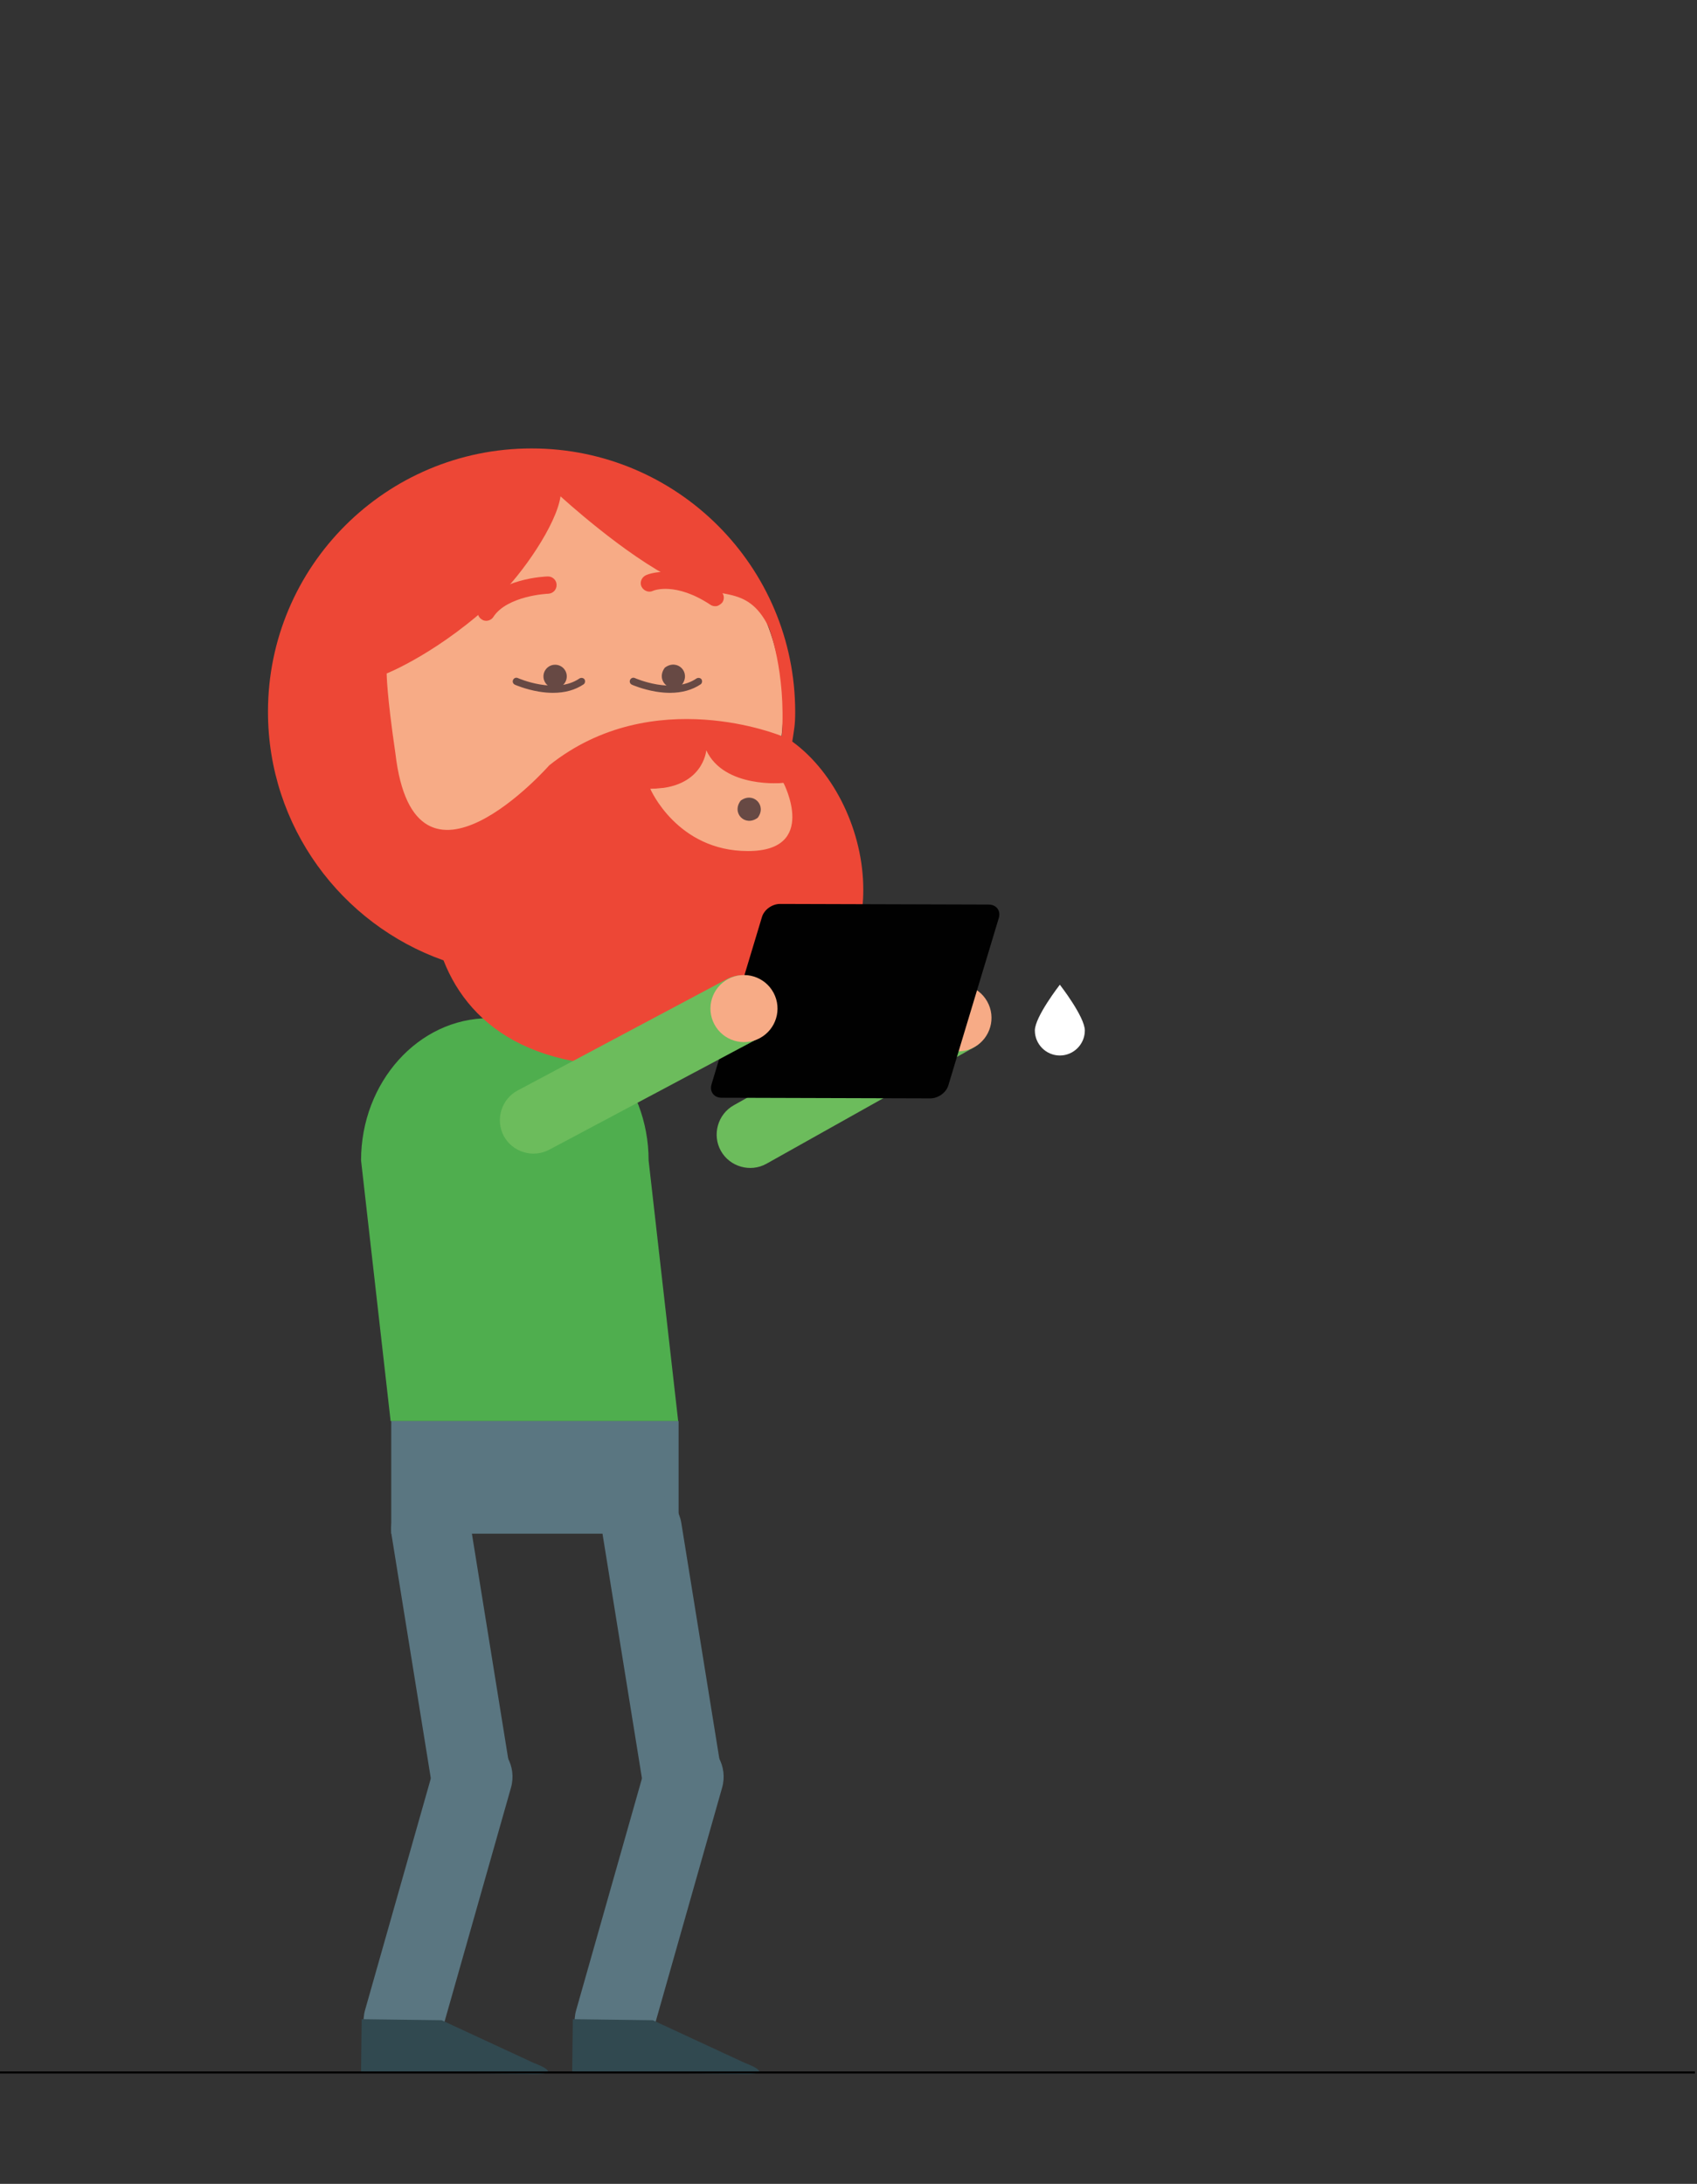 <?xml version="1.0" encoding="utf-8"?>
<!-- Generator: Adobe Illustrator 21.1.0, SVG Export Plug-In . SVG Version: 6.00 Build 0)  -->
<svg version="1.1" id="Calque_1" xmlns="http://www.w3.org/2000/svg" xmlns:xlink="http://www.w3.org/1999/xlink" x="0px" y="0px"
	 viewBox="0 0 815 1049" style="enable-background:new 0 0 815 1049;" xml:space="preserve">
<rect x="0" y="0" width="815" height="1049" fill="#333333" stroke="none"/>
<style type="text/css">
	.st0{fill:#4FAE4E;}
	.st1{fill:#F7AB86;}
	.st2{fill:#ED4736;}
	.st3{fill:#5A7681;}
	.st4{fill:#6CBC5C;}
	.st5{fill:#314950;}
	.st6{fill:#010101;}
	.st7{fill:#674944;}
	.st8{fill:#FFFFFF;}
	.st9{fill:none;stroke:#010101;stroke-miterlimit:10;}
</style>
<g id="mustach">
	<g>
		<g>
			<g>
				<g>
					<path class="st0" d="M187.6,682.6l-14.2-125.2c0-37.6,27.6-68.3,61.4-68.3h15.3c33.7,0,61.4,30.7,61.4,68.3l14.2,125.2H187.6z"
						/>
				</g>
				<g>
					<path class="st1" d="M151.5,340.5c0,62,50.3,113.8,112.3,113.8s112.3-51.7,112.3-113.8s-50.3-112.3-112.3-112.3
						S151.5,278.5,151.5,340.5z"/>
				</g>
				<g>
					<path class="st2" d="M128.7,341.9c0,55.1,35.2,102,84.3,119.4c12.8,32.8,47.3,58.7,119.1,48.5c49.8-7.1,82.5-37,82.5-82.5
						c0-27.5-13.5-56.1-34.1-71.1c0.9-6,1.4-7.9,1.4-14.2c0-69.9-56.7-126.6-126.6-126.6S128.7,272,128.7,341.9z M185.7,323.5
						c0,0,25.7-10.2,53.2-36.4c11.8-11.2,28.3-35,30.3-48.7c0,0,30.6,28.2,55.7,40.5c19.8,9.8,33.5,0.8,44.2,22.1
						c0,0,8.5,21.4,6.4,52.6c0,0-61.8-25.8-111.7,14c0,0-64.7,73.5-73.9-5.7C185.7,333.4,185.7,323.5,185.7,323.5z"/>
				</g>
				<g>
					<path class="st1" d="M376.3,376.1l-64,2.8c0,0,12.8,29.9,46.9,29.9S376.3,376.1,376.3,376.1z"/>
				</g>
				<g>
					<path class="st1" d="M370.5,382.3l5.7-6.2c0,0-28.4,2.8-37-15.7c0,0-1.4,18.5-27,18.5"/>
				</g>
				<g>
					<rect x="187.9" y="682.6" class="st3" width="138" height="54.1"/>
				</g>
				<g>
					<path class="st3" d="M229.4,873.7L229.4,873.7c10.4-1.7,17.5-11.5,15.8-21.9l-19.4-120.3c-1.7-10.4-11.5-17.5-21.9-15.8l0,0
						c-10.4,1.7-17.5,11.5-15.8,21.9l19.4,120.3C209.1,868.3,219,875.3,229.4,873.7z"/>
				</g>
				<g>
					<path class="st3" d="M188.5,989.2L188.5,989.2c10.2,2.9,20.7-3,23.6-13.2l33.3-117.3c2.9-10.2-3-20.7-13.2-23.6l0,0
						c-10.2-2.9-20.7,3-23.6,13.2l-33.3,117.3C172.5,975.8,178.4,986.4,188.5,989.2z"/>
				</g>
				<g>
					<g>
						<path class="st4" d="M473.6,481.4L473.6,481.4c-4.3-7.7-14.2-10.5-21.9-6.2l-99.3,55.7c-7.7,4.3-10.5,14.2-6.2,21.9l0,0
							c4.3,7.7,14.2,10.5,21.9,6.2l99.3-55.7C475.2,499,477.9,489.2,473.6,481.4z"/>
					</g>
					<g>
						
							<ellipse transform="matrix(0.872 -0.489 0.489 0.872 -180.383 287.475)" class="st1" cx="460.2" cy="489.1" rx="16.1" ry="16.1"/>
					</g>
				</g>
				<g>
					<path class="st5" d="M212.1,970.4l44.2,20.5c0,0,15.5,5.6-0.1,5.4s-82.8-1.1-82.8-1.1l0.3-25.3L212.1,970.4z"/>
				</g>
				<g>
					<path class="st3" d="M330.8,873.7L330.8,873.7c10.4-1.7,17.5-11.5,15.8-21.9l-19.4-120.3c-1.7-10.4-11.5-17.5-21.9-15.8l0,0
						c-10.4,1.7-17.5,11.5-15.8,21.9l19.4,120.3C310.6,868.3,320.4,875.3,330.8,873.7z"/>
				</g>
				<g>
					<path class="st3" d="M289.9,989.2L289.9,989.2c10.2,2.9,20.7-3,23.6-13.2l33.3-117.3c2.9-10.2-3-20.7-13.2-23.6l0,0
						c-10.2-2.9-20.7,3-23.6,13.2l-33.3,117.3C273.8,975.8,279.7,986.4,289.9,989.2z"/>
				</g>
				<g>
					<path class="st5" d="M313.5,970.4l44.2,20.5c0,0,15.5,5.6-0.1,5.4c-15.5-0.2-82.8-1.1-82.8-1.1l0.3-25.3L313.5,970.4z"/>
				</g>
				<g>
					<path class="st6" d="M346.6,527.3l100.2,0.3c3.8,0,7.7-2.8,8.7-6.4l24.2-80.3c1-3.5-1.2-6.4-4.9-6.4l-100.2-0.3
						c-3.8,0-7.7,2.8-8.7,6.4l-24.2,80.3C340.7,524.4,342.9,527.3,346.6,527.3z"/>
				</g>
				<g>
					<g>
						<path class="st4" d="M370.9,477L370.9,477c-4.2-7.8-13.9-10.8-21.8-6.7l-100.5,53.5c-7.8,4.2-10.8,13.9-6.7,21.8l0,0
							c4.2,7.8,13.9,10.8,21.8,6.7l100.5-53.5C372.1,494.7,375,484.9,370.9,477z"/>
					</g>
					<g>
						
							<ellipse transform="matrix(0.883 -0.47 0.47 0.883 -185.725 224.71)" class="st1" cx="357.2" cy="484.3" rx="16.1" ry="16.1"/>
					</g>
				</g>
			</g>
		</g>
		<g>
			<g>
				<g>
					<path class="st2" d="M233.5,298.2c-0.8,0-1.5-0.2-2.2-0.7c-1.9-1.2-2.5-3.8-1.2-5.7c9.1-14.1,32-14.9,33-14.9
						c0.1,0,0.1,0,0.1,0c2.2,0,4.1,1.8,4.1,4c0.1,2.3-1.7,4.2-4,4.3c-0.1,0-5.2,0.2-11.1,1.8c-5.1,1.4-11.9,4.1-15.3,9.4
						C236.2,297.5,234.8,298.2,233.5,298.2z"/>
				</g>
			</g>
		</g>
		<g>
			<g>
				<g>
					<path class="st2" d="M344.4,291.1c-1.1,0.2-2.2,0.1-3.2-0.6c-16.8-11.1-27.2-6.9-27.6-6.7c-2,1-4.5,0-5.5-2c-1-2,0-4.5,2.1-5.5
						c0.6-0.3,14.7-6.5,35.6,7.4c1.9,1.3,2.4,3.8,1.1,5.7C346.2,290.2,345.3,290.8,344.4,291.1z"/>
				</g>
			</g>
		</g>
	</g>
	<g>
		<path class="st7" d="M265.6,332.8c-2.2,0-4.5-0.2-6.9-0.6c-6.4-1.1-11.2-3.2-11.4-3.3c-0.9-0.4-1.3-1.4-0.9-2.3
			c0.4-0.9,1.4-1.3,2.3-0.9c0.2,0.1,18.2,8,29.6,0.2c0.8-0.5,1.9-0.3,2.4,0.4c0.5,0.8,0.3,1.9-0.4,2.4
			C276.3,331.4,271.4,332.8,265.6,332.8z"/>
	</g>
	<g>
		<path class="st7" d="M321.8,332.8c-2.2,0-4.5-0.2-6.9-0.6c-6.4-1.1-11.2-3.2-11.4-3.3c-0.9-0.4-1.3-1.4-0.9-2.3
			c0.4-0.9,1.4-1.3,2.3-0.9c0.2,0.1,18.2,8,29.6,0.2c0.8-0.5,1.9-0.3,2.4,0.4c0.5,0.8,0.3,1.9-0.4,2.4
			C332.5,331.4,327.5,332.8,321.8,332.8z"/>
	</g>
	<g>
		<circle class="st7" cx="266.6" cy="324.9" r="5.6"/>
	</g>
	<g>
		<path class="st7" d="M327.5,328.9c-6,4.5-12.7-2.2-8.2-8.2C325.3,316.2,332,323,327.5,328.9z"/>
	</g>
	<g>
		<path class="st7" d="M363.9,392.8c-6,4.5-12.7-2.2-8.2-8.2C361.7,380.1,368.4,386.9,363.9,392.8z"/>
	</g>
</g>
<path class="st8" d="M521,495c0,6.6-5.4,12-12,12c-6.6,0-12-5.4-12-12s12-22,12-22S521,488.4,521,495z"/>
<line class="st9" x1="-3" y1="995.5" x2="814" y2="995.5"/>
</svg>
